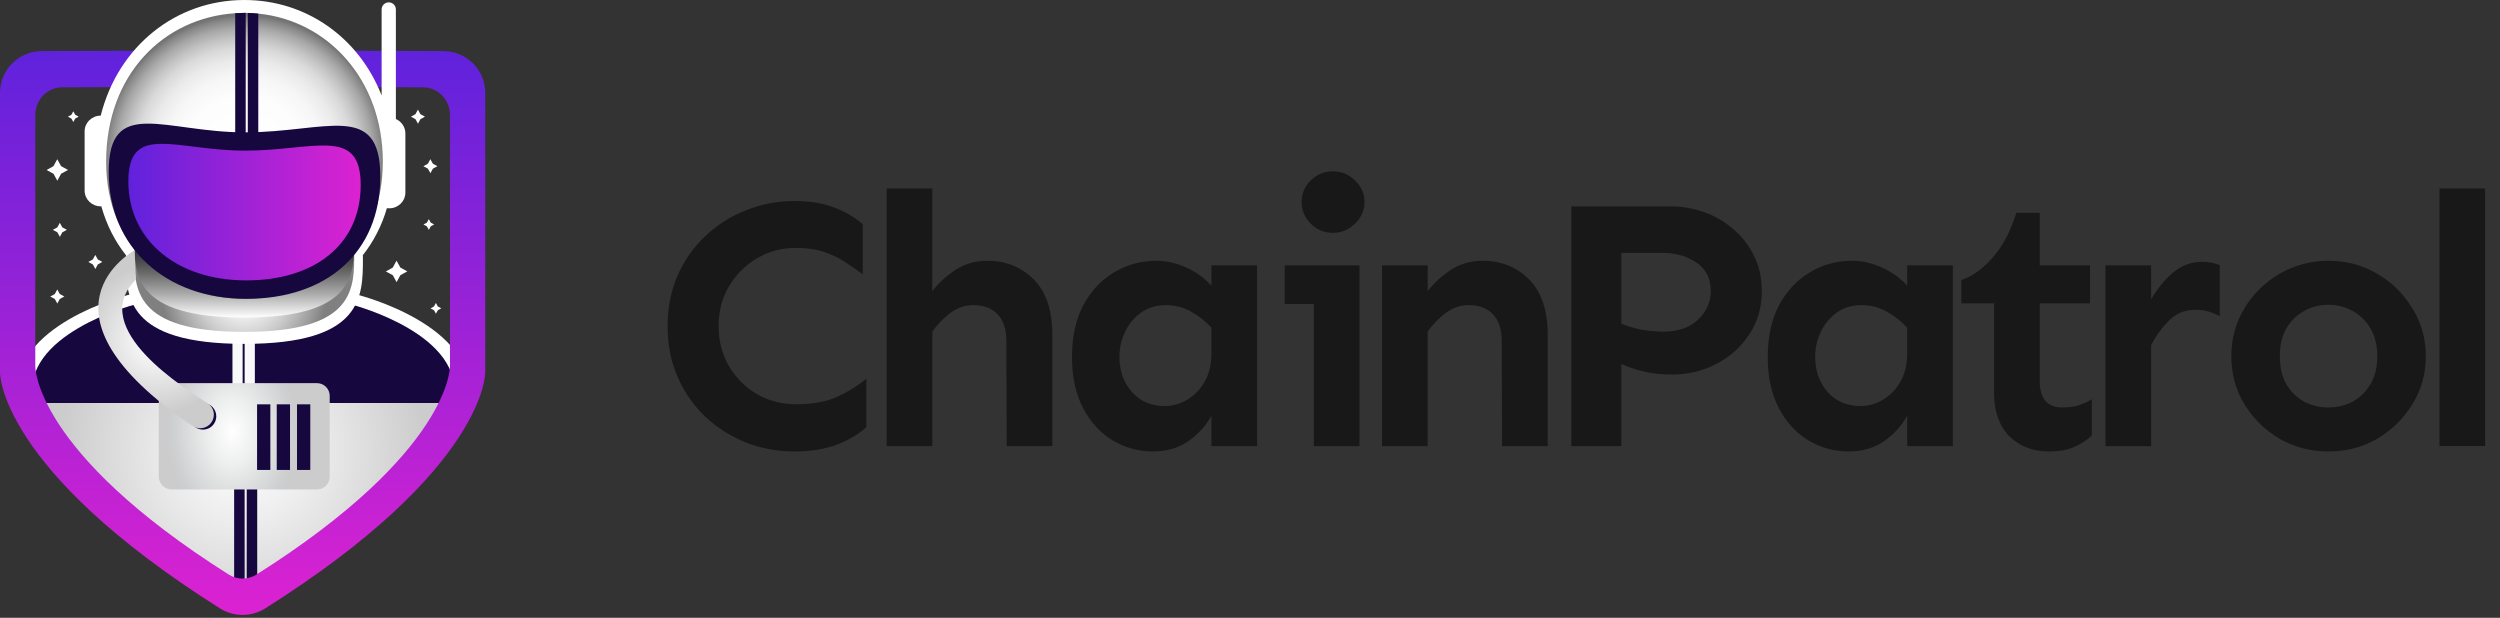 <svg width="348" height="86" viewBox="0 0 348 86" fill="none" xmlns="http://www.w3.org/2000/svg">
<rect x="0" y="0" width="348" height="86" fill="#333333" stroke="none"/>
<path d="M110.641 27.98C112.743 27.98 114.561 28.279 116.095 28.877C117.629 29.442 118.964 30.222 120.098 31.218V38.191C119.297 37.593 118.463 37.012 117.596 36.448C116.729 35.883 115.745 35.419 114.644 35.053C113.577 34.688 112.309 34.505 110.842 34.505C108.84 34.505 107.022 34.987 105.388 35.95C103.754 36.913 102.453 38.208 101.486 39.835C100.518 41.462 100.035 43.322 100.035 45.413C100.035 47.472 100.518 49.332 101.486 50.992C102.453 52.619 103.754 53.914 105.388 54.877C107.022 55.807 108.84 56.272 110.842 56.272C113.076 56.272 114.944 55.94 116.445 55.276C117.98 54.578 119.364 53.731 120.598 52.735V59.459C119.464 60.489 118.046 61.319 116.345 61.95C114.644 62.547 112.743 62.846 110.641 62.846C108.24 62.846 105.972 62.431 103.837 61.601C101.702 60.738 99.818 59.542 98.183 58.015C96.549 56.454 95.265 54.611 94.331 52.486C93.397 50.361 92.93 48.004 92.93 45.413C92.93 42.823 93.397 40.466 94.331 38.341C95.265 36.215 96.549 34.389 98.183 32.862C99.818 31.301 101.702 30.106 103.837 29.276C105.972 28.412 108.24 27.98 110.641 27.98Z" fill="#181818"/>
<path d="M137.431 36.298C139.999 36.298 142.151 37.161 143.885 38.888C145.619 40.614 146.487 43.204 146.487 46.658V62.098H140.133L140.083 47.505C140.083 45.811 139.666 44.549 138.832 43.719C138.031 42.889 136.914 42.474 135.48 42.474C134.346 42.474 133.278 42.839 132.278 43.57C131.31 44.3 130.476 45.163 129.776 46.16V62.098H123.422V26.236H129.776V40.531C130.543 39.502 131.577 38.539 132.878 37.642C134.212 36.746 135.73 36.298 137.431 36.298Z" fill="#181818"/>
<path d="M160.98 36.297C162.348 36.297 163.732 36.612 165.133 37.243C166.534 37.874 167.701 38.721 168.635 39.783V36.944H174.989V62.098H168.635V57.864C167.901 59.225 166.834 60.404 165.433 61.4C164.032 62.363 162.398 62.845 160.53 62.845C158.495 62.845 156.611 62.33 154.876 61.301C153.175 60.271 151.807 58.777 150.773 56.818C149.739 54.859 149.222 52.485 149.222 49.695C149.222 46.906 149.739 44.515 150.773 42.523C151.841 40.531 153.258 39.003 155.026 37.941C156.827 36.845 158.812 36.297 160.98 36.297ZM162.281 42.473C160.947 42.473 159.796 42.822 158.829 43.519C157.895 44.183 157.161 45.063 156.627 46.159C156.094 47.255 155.827 48.434 155.827 49.695C155.827 51.588 156.394 53.199 157.528 54.527C158.695 55.855 160.23 56.519 162.131 56.519C163.265 56.519 164.316 56.22 165.283 55.623C166.284 55.025 167.084 54.195 167.684 53.132C168.318 52.036 168.635 50.725 168.635 49.197V45.611C167.734 44.648 166.751 43.884 165.683 43.32C164.649 42.755 163.515 42.473 162.281 42.473Z" fill="#181818"/>
<path d="M185.536 23.846C186.737 23.846 187.771 24.277 188.638 25.141C189.505 25.971 189.939 26.967 189.939 28.129C189.939 29.258 189.505 30.254 188.638 31.118C187.771 31.981 186.737 32.413 185.536 32.413C184.335 32.413 183.301 31.981 182.434 31.118C181.6 30.254 181.183 29.258 181.183 28.129C181.183 26.967 181.6 25.971 182.434 25.141C183.301 24.277 184.335 23.846 185.536 23.846ZM189.238 36.945V62.099H182.884V42.325H178.832V36.945H189.238Z" fill="#181818"/>
<path d="M198.731 36.944V40.531C199.498 39.501 200.532 38.538 201.833 37.642C203.167 36.745 204.684 36.297 206.386 36.297C208.954 36.297 211.105 37.16 212.84 38.887C214.574 40.614 215.441 43.204 215.441 46.657V62.098H209.087L209.037 47.504C209.037 45.81 208.62 44.548 207.786 43.718C206.986 42.888 205.869 42.473 204.434 42.473C203.3 42.473 202.233 42.838 201.232 43.569C200.265 44.3 199.431 45.163 198.731 46.159V62.098H192.376V36.944H198.731Z" fill="#181818"/>
<path d="M232.588 28.727C234.155 28.727 235.69 28.992 237.191 29.524C238.691 30.055 240.042 30.835 241.243 31.865C242.477 32.894 243.445 34.139 244.145 35.6C244.879 37.028 245.246 38.672 245.246 40.531C245.246 42.789 244.662 44.798 243.495 46.558C242.361 48.285 240.843 49.646 238.942 50.642C237.04 51.639 234.972 52.137 232.738 52.137C231.237 52.137 229.886 51.987 228.685 51.688C227.484 51.389 226.484 51.041 225.683 50.642V62.098H218.729V28.727H232.588ZM225.683 35.202V45.064C226.417 45.363 227.301 45.628 228.335 45.861C229.402 46.06 230.486 46.16 231.587 46.16C233.588 46.16 235.173 45.612 236.34 44.516C237.541 43.387 238.141 42.059 238.141 40.531C238.141 38.771 237.474 37.443 236.14 36.547C234.806 35.65 233.238 35.202 231.437 35.202H225.683Z" fill="#181818"/>
<path d="M257.826 36.297C259.193 36.297 260.578 36.612 261.979 37.243C263.379 37.874 264.547 38.721 265.481 39.783V36.944H271.835V62.098H265.481V57.864C264.747 59.225 263.68 60.404 262.279 61.4C260.878 62.363 259.243 62.845 257.376 62.845C255.341 62.845 253.456 62.33 251.722 61.301C250.021 60.271 248.653 58.777 247.619 56.818C246.585 54.859 246.068 52.485 246.068 49.695C246.068 46.906 246.585 44.515 247.619 42.523C248.687 40.531 250.104 39.003 251.872 37.941C253.673 36.845 255.658 36.297 257.826 36.297ZM259.127 42.473C257.793 42.473 256.642 42.822 255.674 43.519C254.741 44.183 254.007 45.063 253.473 46.159C252.939 47.255 252.673 48.434 252.673 49.695C252.673 51.588 253.24 53.199 254.374 54.527C255.541 55.855 257.075 56.519 258.977 56.519C260.111 56.519 261.161 56.22 262.129 55.623C263.129 55.025 263.93 54.195 264.53 53.132C265.164 52.036 265.481 50.725 265.481 49.197V45.611C264.58 44.648 263.596 43.884 262.529 43.32C261.495 42.755 260.361 42.473 259.127 42.473Z" fill="#181818"/>
<path d="M283.929 29.623V36.945H290.933V42.224H283.929V53.083C283.929 54.212 284.179 55.108 284.679 55.772C285.213 56.403 285.997 56.719 287.031 56.719C287.931 56.719 288.699 56.619 289.332 56.42C289.999 56.221 290.616 55.938 291.183 55.573V60.604C290.55 61.235 289.749 61.766 288.782 62.198C287.848 62.629 286.664 62.845 285.23 62.845C282.962 62.845 281.11 62.131 279.676 60.703C278.275 59.242 277.575 57.25 277.575 54.726V42.224H273.022V38.987C274.623 38.422 276.09 37.36 277.425 35.799C278.792 34.239 279.876 32.18 280.677 29.623H283.929Z" fill="#181818"/>
<path d="M308.988 44.018C307.921 43.42 306.803 43.122 305.636 43.122C304.168 43.122 302.951 43.603 301.983 44.566C301.016 45.496 300.166 46.658 299.432 48.053V62.099H293.078V36.945H299.432V41.677C300.299 40.183 301.316 38.938 302.484 37.942C303.685 36.945 305.035 36.447 306.536 36.447C307.437 36.447 308.254 36.597 308.988 36.896V44.018Z" fill="#181818"/>
<path d="M324.112 36.297C326.58 36.297 328.832 36.895 330.866 38.09C332.901 39.252 334.535 40.846 335.769 42.872C337.037 44.864 337.671 47.105 337.671 49.596C337.671 52.086 337.037 54.328 335.769 56.32C334.535 58.312 332.901 59.906 330.866 61.102C328.832 62.264 326.58 62.845 324.112 62.845C321.677 62.845 319.425 62.264 317.357 61.102C315.323 59.906 313.688 58.312 312.454 56.32C311.22 54.328 310.603 52.086 310.603 49.596C310.603 47.105 311.22 44.864 312.454 42.872C313.688 40.846 315.323 39.252 317.357 38.09C319.425 36.895 321.677 36.297 324.112 36.297ZM324.112 42.423C322.911 42.423 321.794 42.706 320.76 43.27C319.726 43.835 318.892 44.648 318.258 45.711C317.658 46.773 317.357 48.068 317.357 49.596C317.357 51.123 317.658 52.418 318.258 53.481C318.892 54.543 319.726 55.357 320.76 55.921C321.794 56.453 322.911 56.718 324.112 56.718C325.313 56.718 326.43 56.453 327.464 55.921C328.498 55.357 329.332 54.543 329.966 53.481C330.599 52.418 330.916 51.123 330.916 49.596C330.916 48.068 330.599 46.773 329.966 45.711C329.332 44.648 328.498 43.835 327.464 43.27C326.43 42.706 325.313 42.423 324.112 42.423Z" fill="#181818"/>
<path d="M345.93 26.236V62.098H339.576V26.236H345.93Z" fill="#181818"/>
<path d="M13.614 36.118L14.244 36.459L13.617 36.804L13.273 37.442L12.926 36.81L12.29 36.463L12.92 36.118L13.267 35.486L13.614 36.118Z" fill="white"/>
<path d="M55.732 37.247L56.698 37.772L55.732 38.306L55.207 39.274L54.678 38.312L53.705 37.783L54.673 37.252L55.196 36.281L55.732 37.247Z" fill="white"/>
<path d="M60.94 42.656L61.429 42.914L60.945 43.184L60.681 43.668L60.416 43.184L59.933 42.926L60.411 42.656L60.675 42.172L60.94 42.656Z" fill="white"/>
<path d="M10.467 15.974L10.951 16.238L10.467 16.503L10.207 16.992L9.943 16.508L9.453 16.242L9.937 15.978L10.203 15.494L10.467 15.974Z" fill="white"/>
<path d="M59.957 30.986L60.441 31.244L59.957 31.509L59.693 31.998L59.428 31.515L58.944 31.25L59.428 30.986L59.687 30.502L59.957 30.986Z" fill="white"/>
<path d="M8.503 23.13L9.47 23.655L8.506 24.183L7.978 25.157L7.449 24.189L6.481 23.664L7.443 23.13L7.968 22.162L8.503 23.13Z" fill="white"/>
<path d="M8.675 31.648L9.307 31.989L8.675 32.339L8.334 32.971L7.987 32.339L7.352 31.998L7.983 31.648L8.328 31.016L8.675 31.648Z" fill="white"/>
<path d="M8.319 40.925L8.955 41.27L8.325 41.617L7.978 42.252L7.631 41.622L6.995 41.276L7.627 40.931L7.972 40.293L8.319 40.925Z" fill="white"/>
<path d="M58.52 15.892L59.157 16.238L58.526 16.584L58.181 17.221L57.834 16.589L57.198 16.242L57.828 15.897L58.175 15.26L58.52 15.892Z" fill="white"/>
<path d="M60.256 22.788L60.888 23.135L60.256 23.482L59.915 24.112L59.565 23.482L58.933 23.141L59.565 22.788L59.906 22.158L60.256 22.788Z" fill="white"/>
<path d="M34.049 52.597L32.634 52.546V46.197H34.049V52.597Z" fill="#F9F9F9"/>
<path d="M35.748 52.546L34.329 52.597V46.197H35.748V52.546Z" fill="#F9F9F9"/>
<path d="M49.861 41.056C47.703 40.721 43.863 40.587 39.612 40.572C39.597 40.572 39.586 40.572 39.571 40.572C38.114 40.567 36.609 40.572 35.096 40.593C34.677 40.593 34.271 40.593 33.849 40.602C33.427 40.602 33.018 40.593 32.602 40.593C31.091 40.572 29.583 40.567 28.126 40.572C28.126 40.572 28.1 40.572 28.085 40.572C23.834 40.587 19.996 40.721 17.836 41.056C17.836 41.056 1.081 45.292 2.604 55.377C2.889 56.227 3.307 57.236 3.892 58.396C6.783 64.104 13.951 73.421 31.694 84.834C32.356 85.261 33.099 85.469 33.849 85.466C34.597 85.466 35.341 85.261 36.003 84.834C53.744 73.421 60.912 64.104 63.806 58.396C64.391 57.236 64.809 56.227 65.094 55.377C66.616 45.292 49.861 41.056 49.861 41.056Z" fill="white"/>
<path d="M63.078 55.902C63.052 55.964 63.028 56.03 63.002 56.095C62.746 56.763 62.416 57.52 61.983 58.366C59.265 63.64 52.53 72.26 35.857 82.823C35.852 82.823 35.852 82.823 35.848 82.823C35.4 83.108 34.907 83.286 34.408 83.363C34.31 83.378 34.22 83.39 34.123 83.393C33.639 83.429 33.15 83.367 32.683 83.21C32.398 83.118 32.113 82.99 31.848 82.818C15.176 72.254 8.435 63.635 5.717 58.36C5.283 57.515 4.953 56.757 4.704 56.09C4.678 56.013 4.648 55.941 4.623 55.876C2.73 46.559 18.645 42.436 18.645 42.436C20.707 42.115 24.346 41.988 28.395 41.973C29.78 41.973 31.22 41.973 32.657 41.993C33.058 41.993 33.455 41.993 33.864 42.003C34.265 42.003 34.668 41.993 35.066 41.993C36.502 41.973 37.948 41.967 39.328 41.973C43.376 41.988 47.021 42.115 49.078 42.436C49.078 42.436 65.028 46.57 63.093 55.902H63.078Z" fill="url(#paint0_radial_842_45)"/>
<path d="M35.804 45.475V83.087C35.35 83.378 34.852 83.556 34.344 83.633V45.477H35.804V45.475Z" fill="#16073E"/>
<path d="M34.053 45.475V83.663C33.564 83.698 33.065 83.636 32.593 83.479V45.475H34.053Z" fill="#16073E"/>
<path d="M35.804 44.248V51.167C35.336 51.202 34.837 51.223 34.344 51.229V44.248H35.804Z" fill="white"/>
<path d="M34.053 44.248V51.229C33.555 51.229 33.062 51.202 32.593 51.167V44.254H34.053V44.248Z" fill="white"/>
<path d="M63.078 55.901C63.069 55.962 63.052 56.028 63.037 56.094H4.662C4.647 56.022 4.627 55.946 4.617 55.88C2.724 46.563 18.639 42.44 18.639 42.44C20.701 42.119 24.341 41.992 28.389 41.977C29.774 41.977 31.214 41.977 32.651 41.997C33.052 41.997 33.449 41.997 33.858 42.007C34.261 42.007 34.663 41.997 35.06 41.997C36.496 41.977 37.942 41.971 39.322 41.977C43.37 41.992 47.015 42.119 49.072 42.44C49.072 42.44 65.022 46.574 63.087 55.906L63.078 55.901Z" fill="#16073E"/>
<path d="M33.774 53.902L32.358 53.846V46.672H33.774V53.902Z" fill="#F9F9F9"/>
<path d="M35.475 53.846L34.054 53.902V46.672H35.475V53.846Z" fill="#F9F9F9"/>
<path d="M7.336 60.214C7.271 60.128 7.199 60.045 7.132 59.965L7.336 60.214Z" fill="#16073E"/>
<path d="M24.626 29.402V23.217L28.444 28.669L24.626 29.402Z" fill="black" stroke="white" stroke-width="0.1" stroke-miterlimit="10"/>
<path d="M67.543 51.843V12.907C67.543 9.716 64.937 7.124 61.714 7.113L32.659 7.016L5.829 7.113C2.606 7.123 7.03011e-05 9.714 7.03011e-05 12.907V51.849C7.03011e-05 51.849 -0.259 65.223 30.628 84.691C32.543 85.899 34.997 85.899 36.911 84.691C67.798 65.223 67.54 51.849 67.54 51.849L67.543 51.843ZM35.709 79.976C34.523 80.724 33.026 80.724 31.84 79.976C4.684 62.814 4.913 50.988 4.913 50.988V16.038C4.913 13.895 6.572 12.164 8.619 12.159L32.822 12.067L58.929 12.159C60.981 12.168 62.64 13.901 62.64 16.038V50.983C62.64 50.983 62.863 62.808 35.709 79.97V79.976Z" fill="url(#paint1_linear_842_45)"/>
<path d="M55.106 16.567V1.32C55.106 0.771 54.663 0.328 54.114 0.328C53.565 0.328 53.122 0.771 53.122 1.32V13.288C49.961 5.209 42.6 0 34.016 0C24.476 0 16.447 6.435 14.019 16.097H14.01C12.778 16.097 11.78 17.079 11.78 18.287V26.529C11.78 27.741 12.778 28.719 14.01 28.719H14.107C14.835 31.326 16.01 33.602 17.538 35.531C17.538 35.659 17.548 35.786 17.553 35.914H17.518C17.518 41.316 17.518 47.867 34.018 47.867C50.518 47.867 50.518 41.316 50.518 35.914C50.523 35.781 50.503 35.655 50.503 35.522C51.978 33.658 53.13 31.47 53.857 28.974C53.923 28.98 53.985 28.995 54.05 28.995H54.198C55.43 28.995 56.428 28.012 56.428 26.805V18.564C56.424 17.672 55.878 16.909 55.106 16.567Z" fill="white"/>
<path d="M49.307 35.109C49.307 40.119 49.536 46.198 34.003 46.198C18.471 46.198 18.699 40.119 18.699 35.109" fill="url(#paint2_radial_842_45)"/>
<path d="M49.307 33.109C49.307 38.119 49.536 44.198 34.003 44.198C18.471 44.198 18.699 38.119 18.699 33.109" fill="url(#paint3_linear_842_45)"/>
<path d="M53.287 22.495C53.287 34.57 44.662 41.596 34.033 41.596C23.403 41.596 14.778 34.57 14.778 22.495C14.778 10.42 22.725 2.487 32.771 1.836C33.189 1.81 33.611 1.795 34.033 1.795H34.231C34.329 1.795 34.425 1.801 34.522 1.801C35.011 1.816 35.499 1.846 35.983 1.898C45.697 2.873 53.287 11.162 53.287 22.495Z" fill="url(#paint4_radial_842_45)"/>
<path d="M34.299 41.594C45.515 41.594 52.937 35.124 52.937 24.56C52.937 13.996 45.33 18.425 34.115 18.425C22.901 18.425 15.131 13.355 15.131 23.919C15.131 34.483 23.083 41.594 34.299 41.594Z" fill="#16073E"/>
<path d="M34.263 39.031C43.859 39.031 50.208 33.985 50.208 25.754C50.208 17.523 43.702 20.969 34.106 20.969C24.509 20.969 17.866 17.018 17.866 25.25C17.866 33.481 24.665 39.031 34.263 39.031Z" fill="url(#paint5_linear_842_45)"/>
<path d="M34.003 1.795H34.202V19.577H32.741V1.834L34.003 1.795Z" fill="#16073E"/>
<path d="M35.953 1.896V19.578H34.492V1.799C34.98 1.816 35.469 1.846 35.953 1.896Z" fill="#16073E"/>
<path d="M23.872 53.334H44.124C45.103 53.334 45.896 54.127 45.896 55.106V66.362C45.896 67.34 45.103 68.133 44.124 68.133H23.872C22.894 68.133 22.101 67.34 22.101 66.362V55.106C22.101 54.127 22.894 53.334 23.872 53.334Z" fill="url(#paint6_radial_842_45)"/>
<path d="M28.256 59.805C29.279 59.805 30.108 58.975 30.108 57.952C30.108 56.929 29.279 56.1 28.256 56.1C27.233 56.1 26.403 56.929 26.403 57.952C26.403 58.975 27.233 59.805 28.256 59.805Z" fill="#16073E"/>
<path d="M29.136 56.309L29.145 56.3C29.145 56.3 29.11 56.273 29.038 56.228C28.961 56.166 28.886 56.116 28.798 56.071C26.37 54.426 11.897 45.818 18.926 38.909L18.728 34.846C18.728 34.846 3.159 43.266 26.756 59.268L26.766 59.258C27.077 59.481 27.458 59.614 27.87 59.614C28.918 59.614 29.77 58.765 29.77 57.715C29.77 57.154 29.526 56.661 29.138 56.311H29.136V56.309Z" fill="url(#paint7_radial_842_45)"/>
<path d="M37.633 56.283H35.784V65.416H37.633V56.283Z" fill="#16073E"/>
<path d="M40.372 56.283H38.523V65.416H40.372V56.283Z" fill="#16073E"/>
<path d="M43.192 56.283H41.344V65.416H43.192V56.283Z" fill="#16073E"/>
<defs>
<radialGradient id="paint0_radial_842_45" cx="0" cy="0" r="1" gradientUnits="userSpaceOnUse" gradientTransform="translate(33.853 62.687) scale(25.427 25.427)">
<stop stop-color="white"/>
<stop offset="0.39" stop-color="#EDEDED"/>
<stop offset="1" stop-color="#CCCCCC"/>
</radialGradient>
<linearGradient id="paint1_linear_842_45" x1="33.772" y1="7.017" x2="33.772" y2="85.595" gradientUnits="userSpaceOnUse">
<stop stop-color="#6022DC"/>
<stop offset="1" stop-color="#DC22D1"/>
</linearGradient>
<radialGradient id="paint2_radial_842_45" cx="0" cy="0" r="1" gradientUnits="userSpaceOnUse" gradientTransform="translate(34.003 40.654) scale(11.51 11.51)">
<stop stop-color="white"/>
<stop offset="0.15" stop-color="#F9F9F9"/>
<stop offset="0.34" stop-color="#E8E8E8"/>
<stop offset="0.56" stop-color="#CCCCCC"/>
<stop offset="0.8" stop-color="#A5A5A5"/>
<stop offset="1" stop-color="#808080"/>
</radialGradient>
<linearGradient id="paint3_linear_842_45" x1="34.003" y1="33.109" x2="34.003" y2="44.197" gradientUnits="userSpaceOnUse">
<stop stop-color="#1F1F1F"/>
<stop offset="0.09" stop-color="#282828"/>
<stop offset="0.25" stop-color="#424242"/>
<stop offset="0.45" stop-color="#6C6C6C"/>
<stop offset="0.69" stop-color="#A7A7A7"/>
<stop offset="0.95" stop-color="#F0F0F0"/>
<stop offset="1" stop-color="white"/>
</linearGradient>
<radialGradient id="paint4_radial_842_45" cx="0" cy="0" r="1" gradientUnits="userSpaceOnUse" gradientTransform="translate(34.033 21.695) scale(19.58 19.58)">
<stop stop-color="white"/>
<stop offset="0.42" stop-color="#FDFDFD"/>
<stop offset="0.57" stop-color="#F6F6F6"/>
<stop offset="0.68" stop-color="#EAEAEA"/>
<stop offset="0.77" stop-color="#D9D9D9"/>
<stop offset="0.84" stop-color="#C3C3C3"/>
<stop offset="0.91" stop-color="#A8A8A8"/>
<stop offset="0.97" stop-color="#888888"/>
<stop offset="1" stop-color="#737373"/>
</radialGradient>
<linearGradient id="paint5_linear_842_45" x1="17.864" y1="29.525" x2="50.207" y2="29.525" gradientUnits="userSpaceOnUse">
<stop stop-color="#6022DC"/>
<stop offset="1" stop-color="#DC22D1"/>
</linearGradient>
<radialGradient id="paint6_radial_842_45" cx="0" cy="0" r="1" gradientUnits="userSpaceOnUse" gradientTransform="translate(32.353 60.1) scale(9.142 12.969)">
<stop stop-color="white"/>
<stop offset="0.36" stop-color="#EDEEEE"/>
<stop offset="0.89" stop-color="#CED0D1"/>
<stop offset="1" stop-color="#CCCCCC"/>
</radialGradient>
<radialGradient id="paint7_radial_842_45" cx="0" cy="0" r="1" gradientUnits="userSpaceOnUse" gradientTransform="translate(21.732 47.229) scale(10.441)">
<stop stop-color="white"/>
<stop offset="0.39" stop-color="#EDEDED"/>
<stop offset="1" stop-color="#CCCCCC"/>
</radialGradient>
</defs>
</svg>
